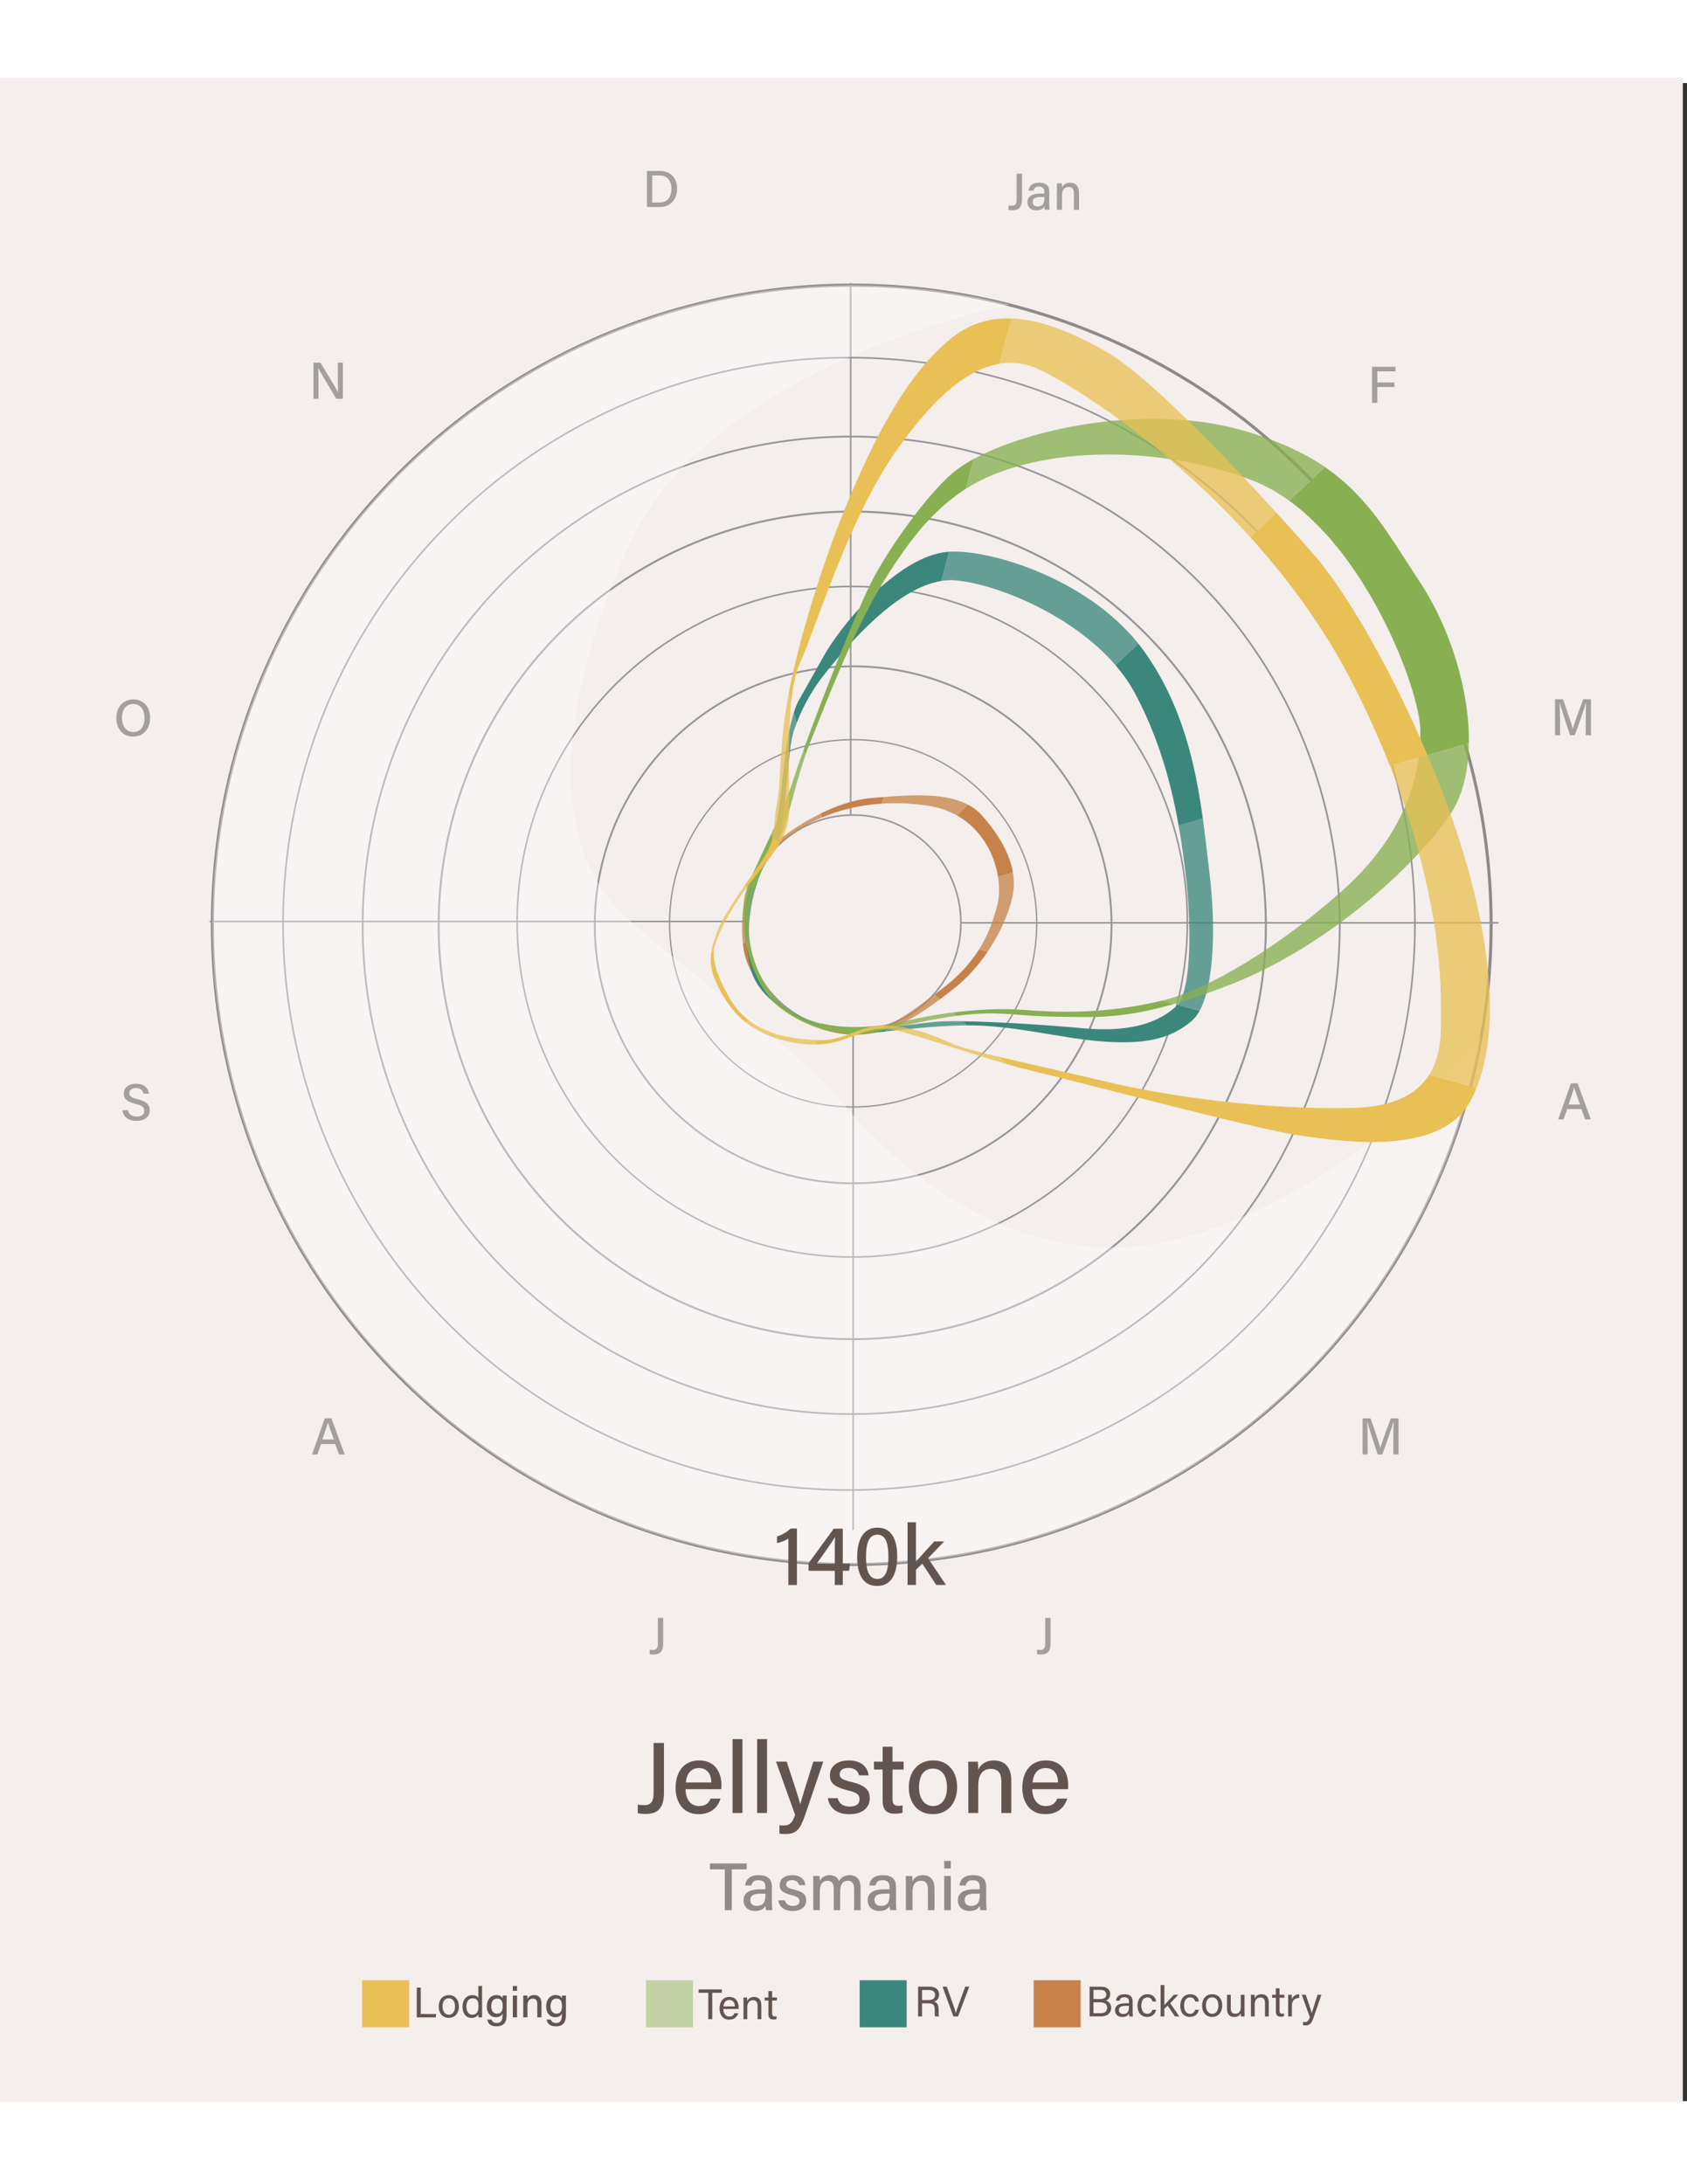 <svg xmlns="http://www.w3.org/2000/svg" id="chart-yell"  width="552.68" height="660.84"
  viewBox="0 0 552.68 660.84" class="svg-container"
  style="width: 340; height: 440;">
  <rect x="0" y="0" width="552.68" height="660.84" fill="#333333" stroke="none"/>
  <g id="background_background">
    <rect x="-.81" y="-1.82" width="552.12" height="663" style="fill: #f4eeec; stroke-width: 0px;" class="bg-rect background jellystone_vis chart" id="chart-0"></rect>
  </g>
  <g id="background">
    <circle cx="279.04" cy="275.64" r="209.47" style="fill: #f4eeec; opacity: .48; stroke: #221f20; stroke-miterlimit: 10;" class="x-domain domain x-axis axis chart scene" id="chart-1"></circle>
  </g>
  <g id="guide_circles" data-name="guide circles">
    <circle cx="278.14" cy="275.32" r="185.41" style="fill: none; stroke: #949598; stroke-miterlimit: 10; stroke-width: .53px;" class="x-domain domain x-axis axis chart scene" id="chart-2"></circle>
    <circle cx="279.21" cy="274.63" r="109.8" style="fill: none; stroke: #949598; stroke-miterlimit: 10; stroke-width: .52px;" class="x-domain domain x-axis axis chart scene" id="chart-3"></circle>
    <circle cx="278.86" cy="275.81" r="160.05" style="fill: none; stroke: #949598; stroke-miterlimit: 10; stroke-width: .57px;" class="x-domain domain x-axis axis chart scene" id="chart-4"></circle>
    <circle cx="279.5" cy="275.65" r="84.65" style="fill: none; stroke: #949598; stroke-miterlimit: 10; stroke-width: .6px;" class="x-domain domain x-axis axis chart scene" id="chart-5"></circle>
    <line x1="278.69" y1="65.47" x2="278.69" y2="239.69" style="fill: none; stroke: #949598; stroke-miterlimit: 10; stroke-width: .5px;" class="x-tick tick x-axis axis chart scene" id="chart-6"></line>
    <line x1="279.5" y1="310.3" x2="279.5" y2="473.81" style="fill: none; stroke: #949598; stroke-miterlimit: 10; stroke-width: .5px;" class="x-tick tick x-axis axis chart scene" id="chart-7"></line>
    <circle cx="279.5" cy="274.99" r="35.3" style="fill: #f4eeec; stroke: #949598; stroke-miterlimit: 10; stroke-width: .5px;" class="x-domain domain x-axis axis chart scene" id="chart-8"></circle>
    <line x1="68.65" y1="274.55" x2="244.19" y2="274.55" style="fill: none; stroke: #949598; stroke-miterlimit: 10; stroke-width: .5px;" class="x-tick tick x-axis axis chart scene" id="chart-9"></line>
    <line x1="314.8" y1="274.99" x2="490.95" y2="274.99" style="fill: none; stroke: #949598; stroke-miterlimit: 10; stroke-width: .5px;" class="x-tick tick x-axis axis chart scene" id="chart-10"></line>
    <circle cx="279.21" cy="275.82" r="135.5" style="fill: none; stroke: #949598; stroke-miterlimit: 10; stroke-width: .64px;" class="x-domain domain x-axis axis chart scene" id="chart-11"></circle>
    <circle cx="279.5" cy="275.15" r="60.14" style="fill: none; stroke: #949598; stroke-miterlimit: 10; stroke-width: .43px;" class="x-domain domain x-axis axis chart scene" id="chart-12"></circle>
  </g>
  <g id="below_freezing" data-name="below freezing">
    <path d="M393.29,376.5c-56.54,18.57-99.72-21.7-117.25-42.56s-53.62-44.23-72.08-61.94-26.75-53.87,1.13-118.68c22.81-53.01,98.69-74.63,125.56-80.75-16.51-4.18-33.8-6.42-51.61-6.42-115.69,0-209.47,93.78-209.47,209.47s93.78,209.47,209.47,209.47c103.13,0,188.86-74.53,206.25-172.67-24.13,28.37-56.31,52.34-92,64.06Z" style="fill: #fff; opacity: .36; stroke-width: 0px;" class="x-domain domain x-axis axis chart scene" id="chart-13"></path>
  </g>
  <g id="Months">
    <g>
      <path d="M334.82,37.97c0,2.68-1.02,3.68-3.11,3.68-.47,0-.96-.04-1.31-.12v-1.44c.22.04.73.08,1.11.08,1.37,0,1.56-1,1.56-2.11v-8.37h1.75v8.3Z" style="fill: #a39f9e; stroke-width: 0px;" class="x-label label x-axis axis chart scene" id="chart-14"></path>
      <path d="M343.77,39.53c0,.79.07,1.71.12,1.96h-1.6c-.07-.19-.12-.61-.14-1.08-.3.56-.98,1.28-2.63,1.28-2.05,0-2.92-1.34-2.92-2.66,0-1.94,1.53-2.83,4.09-2.83h1.43v-.7c0-.73-.24-1.6-1.76-1.6-1.36,0-1.6.66-1.75,1.33h-1.61c.12-1.26.9-2.61,3.41-2.6,2.15,0,3.34.88,3.34,2.86v4.04ZM342.14,37.32h-1.32c-1.67,0-2.52.47-2.52,1.62,0,.85.57,1.48,1.6,1.48,1.97,0,2.24-1.34,2.24-2.83v-.27Z" style="fill: #a39f9e; stroke-width: 0px;" class="x-label label x-axis axis chart scene" id="chart-15"></path>
      <path d="M346.26,35.01c0-.75,0-1.52-.02-2.18h1.62c.04.25.07,1.1.07,1.36.33-.7,1.04-1.56,2.68-1.56s2.89,1.03,2.89,3.3v5.55h-1.67v-5.35c0-1.24-.47-2.09-1.75-2.09-1.51,0-2.16,1.11-2.16,2.81v4.63h-1.67v-6.47Z" style="fill: #a39f9e; stroke-width: 0px;" class="x-label label x-axis axis chart scene" id="chart-16"></path>
    </g>
    <path d="M449.5,92.92h7.71v1.48h-5.99v3.65h5.61v1.48h-5.61v5.19h-1.72v-11.81Z" style="fill: #a39f9e; stroke-width: 0px;" class="x-label label x-axis axis chart scene" id="chart-17"></path>
    <path d="M519.51,208.66c0-2.16.03-4.39.08-5.65h-.07c-.51,2.01-2.29,6.86-3.6,10.57h-1.55c-.99-3.06-2.83-8.51-3.35-10.59h-.06c.09,1.37.13,3.95.13,5.98v4.62h-1.64v-11.81h2.61c1.26,3.55,2.79,8.12,3.18,9.67h.03c.28-1.21,2.09-6.2,3.41-9.67h2.53v11.81h-1.71v-4.92Z" style="fill: #a39f9e; stroke-width: 0px;" class="x-label label x-axis axis chart scene" id="chart-18"></path>
    <path d="M513.43,335.97l-1.2,3.39h-1.74l4.17-11.81h2.17l4.35,11.81h-1.86l-1.25-3.39h-4.64ZM517.64,334.49c-1.07-2.99-1.67-4.62-1.93-5.55h-.02c-.29,1.03-.96,3-1.82,5.55h3.78Z" style="fill: #a39f9e; stroke-width: 0px;" class="x-label label x-axis axis chart scene" id="chart-19"></path>
    <path d="M456.47,444.14c0-2.16.03-4.39.08-5.65h-.07c-.51,2.01-2.29,6.86-3.6,10.57h-1.55c-.99-3.06-2.83-8.51-3.35-10.59h-.06c.09,1.37.13,3.95.13,5.98v4.62h-1.64v-11.81h2.61c1.26,3.55,2.79,8.12,3.18,9.67h.03c.28-1.21,2.09-6.2,3.41-9.67h2.53v11.81h-1.71v-4.92Z" style="fill: #a39f9e; stroke-width: 0px;" class="x-label label x-axis axis chart scene" id="chart-20"></path>
    <path d="M344.17,510.89c0,2.68-1.02,3.68-3.11,3.68-.47,0-.96-.04-1.31-.12v-1.44c.22.04.73.08,1.11.08,1.37,0,1.56-1,1.56-2.11v-8.37h1.75v8.3Z" style="fill: #a39f9e; stroke-width: 0px;" class="x-label label x-axis axis chart scene" id="chart-21"></path>
    <path d="M217.27,510.89c0,2.68-1.02,3.68-3.11,3.68-.47,0-.96-.04-1.31-.12v-1.44c.22.04.73.08,1.11.08,1.37,0,1.56-1,1.56-2.11v-8.37h1.75v8.3Z" style="fill: #a39f9e; stroke-width: 0px;" class="x-label label x-axis axis chart scene" id="chart-22"></path>
    <path d="M105.17,445.67l-1.2,3.39h-1.74l4.17-11.81h2.17l4.35,11.81h-1.86l-1.25-3.39h-4.64ZM109.38,444.18c-1.07-2.99-1.67-4.62-1.93-5.55h-.02c-.29,1.03-.96,3-1.82,5.55h3.78Z" style="fill: #a39f9e; stroke-width: 0px;" class="x-label label x-axis axis chart scene" id="chart-23"></path>
    <path d="M41.9,336.35c.31,1.37,1.26,2.09,2.9,2.09,1.75,0,2.45-.8,2.45-1.87,0-1.14-.58-1.76-2.88-2.31-2.86-.69-3.8-1.68-3.8-3.33,0-1.81,1.34-3.23,4-3.23,2.87,0,4.05,1.64,4.21,3.22h-1.78c-.19-.99-.8-1.84-2.49-1.84-1.36,0-2.13.61-2.13,1.68s.63,1.47,2.67,1.96c3.38.82,4,2.12,4,3.67,0,1.95-1.45,3.44-4.38,3.44s-4.31-1.59-4.56-3.47h1.78Z" style="fill: #a39f9e; stroke-width: 0px;" class="x-label label x-axis axis chart scene" id="chart-24"></path>
    <path d="M49.17,207.86c0,3.25-1.85,6.13-5.59,6.13-3.52,0-5.46-2.69-5.46-6.07s2.01-6.07,5.6-6.07c3.35,0,5.45,2.48,5.45,6.01ZM39.95,207.87c0,2.5,1.25,4.65,3.7,4.65,2.65,0,3.69-2.19,3.69-4.63s-1.18-4.56-3.69-4.56-3.7,2.07-3.7,4.55Z" style="fill: #a39f9e; stroke-width: 0px;" class="x-label label x-axis axis chart scene" id="chart-25"></path>
    <path d="M102.7,103.38v-11.81h2.28c1.65,2.74,5.15,8.4,5.79,9.69h.02c-.12-1.46-.11-3.36-.11-5.29v-4.4h1.64v11.81h-2.15c-1.5-2.51-5.19-8.68-5.9-10.01h-.02c.08,1.29.09,3.37.09,5.5v4.51h-1.65Z" style="fill: #a39f9e; stroke-width: 0px;" class="x-label label x-axis axis chart scene" id="chart-26"></path>
    <path d="M211.93,28.78h4.31c3.34,0,5.59,2.26,5.59,5.78s-2.19,6.03-5.65,6.03h-4.24v-11.81ZM213.68,39.12h2.37c2.68,0,3.94-1.93,3.94-4.53,0-2.25-1.15-4.34-3.93-4.34h-2.38v8.87Z" style="fill: #a39f9e; stroke-width: 0px;" class="x-label label x-axis axis chart scene" id="chart-27"></path>
  </g>
  <g id="backcountry">
    <path d="M326.95,259.89c-1.16-7.26-5.23-15.46-13.44-20.06l-34.27,32.45,9.7-36.34c-6.95.44-13.62,1.97-19.67,4.55l7.99,29.97-21.56-21.33c-1.39,1.27-2.72,2.61-3.94,4.07-2.8,3.34-4.58,6.92-5.7,10.36l31.05,8.98-32.3,8.75c.63,7.12,3.94,13.06,8.51,17.68l24.54-24.66-8.96,34.25c2.62.88,5.23,1.46,7.67,1.7,5.26.53,9.31,0,13.07-1.39l-9.79-35.95,26.36,25.48c.51-.38,1.02-.75,1.55-1.15,6.07-4.46,10.13-8.99,13-13.55l-39.27-10.93,45.48-12.89Z" style="fill: none; stroke-width: 0px;" class="sector mark chart scene" id="chart-28"></path>
    <path d="M288.93,235.94l.58-2.16c-1.4.11-2.82.24-4.26.37-5.74.53-11.43,2.6-16.34,5.02l.35,1.33c6.05-2.58,12.73-4.11,19.67-4.55Z" style="fill: #c78249; stroke-width: 0px;" class="sector mark chart scene" id="chart-29"></path>
    <path d="M251.74,253.2c1.22-1.45,2.55-2.8,3.94-4.07l-.97-.96c-.29.24-.45.37-.45.37-4.57,4.67-7.42,9.71-9.11,14.76l.89.26c1.12-3.44,2.9-7.02,5.7-10.36Z" style="fill: #c78249; stroke-width: 0px;" class="sector mark chart scene" id="chart-30"></path>
    <path d="M323.53,284.49l-2.79-.78c-2.86,4.56-6.93,9.09-13,13.55-.54.39-1.04.77-1.55,1.15l1.71,1.65c1.53-1.14,3.06-2.33,4.61-3.54,4.41-3.46,8.08-7.68,11.02-12.02Z" style="fill: #c78249; stroke-width: 0px;" class="sector mark chart scene" id="chart-31"></path>
    <path d="M326.95,259.89l4.89-1.39c-1.02-6.04-4.48-12.27-10.12-18.64-1.29-1.45-2.8-2.61-4.52-3.53l-3.7,3.5c8.21,4.59,12.28,12.8,13.44,20.06Z" style="fill: #c78249; stroke-width: 0px;" class="sector mark chart scene" id="chart-32"></path>
    <path d="M244.79,281.29l-1.43.39c.05.46.1.91.16,1.36.71,5.35,3.88,11.46,9.05,16.67l.73-.73c-4.57-4.62-7.88-10.57-8.51-17.68Z" style="fill: #c78249; stroke-width: 0px;" class="sector mark chart scene" id="chart-33"></path>
    <path d="M276.56,310.27c-2.44-.25-5.04-.82-7.67-1.7l-.28,1.06c1,.33,2.03.64,3.08.9,6.76,1.69,12.72,1.31,18.27-.43l-.33-1.22c-3.76,1.39-7.81,1.92-13.07,1.39Z" style="fill: #c78249; stroke-width: 0px;" class="sector mark chart scene" id="chart-34"></path>
    <path d="M303.9,236.62c3.69.56,6.88,1.69,9.61,3.22l3.7-3.5c-6.76-3.62-16.61-3.46-27.7-2.55l-.58,2.16c4.9-.31,9.93-.09,14.97.68Z" style="fill: #c78249; opacity: .76; stroke-width: 0px;" class="sector mark chart scene" id="chart-35"></path>
    <path d="M326.72,269.26c-1.27,4.81-2.96,9.65-5.98,14.45l2.79.78c5.55-8.18,8.47-16.81,8.62-21.63.04-1.44-.06-2.89-.31-4.35l-4.89,1.39c.56,3.52.44,6.82-.23,9.37Z" style="fill: #c78249; opacity: .76; stroke-width: 0px;" class="sector mark chart scene" id="chart-36"></path>
    <path d="M289.63,308.88l.33,1.22c6.3-1.96,12.08-5.66,17.94-10.04l-1.71-1.65c-6.63,4.9-11.33,8.54-16.56,10.47Z" style="fill: #c78249; opacity: .76; stroke-width: 0px;" class="sector mark chart scene" id="chart-37"></path>
    <path d="M253.3,298.98l-.73.73c4.13,4.16,9.53,7.75,16.04,9.92l.28-1.06c-5.53-1.86-11.15-5.1-15.59-9.59Z" style="fill: #c78249; opacity: .76; stroke-width: 0px;" class="sector mark chart scene" id="chart-38"></path>
    <path d="M244.71,280.28s-1.55-7.86,1.33-16.71l-.89-.26c-2.13,6.38-2.38,12.76-1.78,18.38l1.43-.39c-.03-.34-.07-.67-.08-1.02Z" style="fill: #c78249; opacity: .76; stroke-width: 0px;" class="sector mark chart scene" id="chart-39"></path>
    <path d="M269.26,240.49l-.35-1.33c-7.15,3.52-12.64,7.75-14.2,9l.97.96c3.95-3.62,8.54-6.5,13.58-8.64Z" style="fill: #c78249; opacity: .76; stroke-width: 0px;" class="sector mark chart scene" id="chart-40"></path>
  </g>
  <g id="rv">
    <path d="M253.78,249.83c.33-.44.63-1.01.9-1.69l-1.34-1.33c-.96,3.2-2.32,6.12-4.51,9.23-1.4,1.98-2.49,4.48-3.28,7.37l1.85.54c1.83-6.42,4.5-11.62,6.38-14.12Z" style="fill: #3c877b; stroke-width: 0px;" class="sector mark chart scene" id="chart-41"></path>
    <path d="M246.85,288.53c-.74-2.44-1.18-4.94-1.38-7.43l-.99.27c.27,2.65.71,5.38,1.33,8.16.9,4.05,3.32,7.53,6.5,10.44l.84-.84c-2.73-2.8-4.99-6.29-6.3-10.6Z" style="fill: #3c877b; stroke-width: 0px;" class="sector mark chart scene" id="chart-42"></path>
    <path d="M371.57,199.37c8.16,14.96,12.22,30.56,14.55,43.75l7.94-2.25c-2.35-17.19-6.61-37.1-19.13-54.66-.64-.9-1.31-1.77-2-2.63l-7.47,7.07c2.35,2.73,4.43,5.64,6.11,8.72Z" style="fill: #3c877b; stroke-width: 0px;" class="sector mark chart scene" id="chart-43"></path>
    <path d="M270.09,193.59c8.53-10.7,23.86-28.24,38.29-30.54l2.55-9.56c-.28.02-.56.03-.82.06-13.09,1.3-28.72,16.59-38.12,30.6-1.97,2.94-6.39,11.23-10.16,17.74-.66,1.14-1.24,2.56-1.75,4.18l.92,3.47c2.47-6.41,5.73-11.72,9.09-15.93Z" style="fill: #3c877b; stroke-width: 0px;" class="sector mark chart scene" id="chart-44"></path>
    <path d="M360.41,313.78c14.39,1.17,23.21-.65,30.21-6.87.88-.78,1.67-1.83,2.37-3.09l-7.2-2c-.12.14-.24.28-.37.4-5.17,4.87-14,8.82-30.58,7.3-12.43-1.14-28.69-2.16-39.53-2.3l1.39,1.34c15.58-.06,30,4.1,43.72,5.22Z" style="fill: #3c877b; stroke-width: 0px;" class="sector mark chart scene" id="chart-45"></path>
    <path d="M276.07,309.86c-1.86-.24-4.35-.73-7.1-1.57l-.22.84c3.79,1.26,7.25,1.95,9.61,2.06,3.33.16,7.21-.16,11.74-.62l-.32-1.17c-5.24.57-10.28.92-13.7.47Z" style="fill: #3c877b; stroke-width: 0px;" class="sector mark chart scene" id="chart-46"></path>
    <path d="M313,162.85c13.45,1.18,38.22,11.21,52.47,27.79l7.47-7.07c-17.32-21.62-48.87-30.9-62-30.1l-2.55,9.56c1.55-.25,3.1-.32,4.62-.19Z" style="fill: #3c877b; opacity: .77; stroke-width: 0px;" class="sector mark chart scene" id="chart-47"></path>
    <path d="M388.46,259.31c1.78,14.69,2.11,36.9-2.67,42.5l7.2,2c4.84-8.75,5.36-28.06,3.21-45.4-.66-5.32-1.27-11.26-2.13-17.55l-7.94,2.25c1.06,5.99,1.77,11.49,2.34,16.19Z" style="fill: #3c877b; opacity: .77; stroke-width: 0px;" class="sector mark chart scene" id="chart-48"></path>
    <path d="M306.61,307.4c-4.43.38-10.77,1.33-16.84,1.99l.32,1.17c6.58-.67,14.55-1.66,24.3-1.97.77-.02,1.54-.03,2.31-.03l-1.39-1.34c-3.62-.05-6.64,0-8.7.18Z" style="fill: #3c877b; opacity: .77; stroke-width: 0px;" class="sector mark chart scene" id="chart-49"></path>
    <path d="M253.14,299.14l-.84.84c4.64,4.26,10.9,7.31,16.44,9.15l.22-.84c-5.12-1.57-11.16-4.37-15.82-9.15Z" style="fill: #3c877b; opacity: .77; stroke-width: 0px;" class="sector mark chart scene" id="chart-50"></path>
    <path d="M247.4,263.95l-1.85-.54c-1.36,5.01-1.76,11.2-1.06,17.96l.99-.27c-.47-6,.45-11.98,1.93-17.16Z" style="fill: #3c877b; opacity: .77; stroke-width: 0px;" class="sector mark chart scene" id="chart-51"></path>
    <path d="M260.1,212.01c.29-.85.59-1.68.91-2.5l-.92-3.47c-2.43,7.61-3.4,19.59-4.4,27.64-.66,5.26-1.22,9.38-2.34,13.13l1.34,1.33c3.11-7.62,3.08-29.2,5.42-36.13Z" style="fill: #3c877b; opacity: .77; stroke-width: 0px;" class="sector mark chart scene" id="chart-52"></path>
  </g>
  <g id="tent">
    <path d="M265.37,216.04c5.85-14.63,14.76-37.76,24.33-53.19,9.57-15.43,16.62-22.94,25.06-28.89.54-.38,1.1-.75,1.67-1.11l2.61-9.77c-2.05,1.11-3.86,2.24-5.37,3.36-7.86,5.85-20.38,22.54-27.25,35.18-5.52,10.17-17.07,39.84-23.11,56.58l.52,1.96c.48-1.37.98-2.75,1.53-4.12Z" style="fill: #88b052; stroke-width: 0px;" class="sector mark chart scene" id="chart-53"></path>
    <path d="M252.6,252.87c.93-1.26,1.73-2.73,2.46-4.35l-2.49-2.46c-2.5,5.44-5.1,10.87-7.29,15.87-.18.41-.34.83-.49,1.27l2.42.7c1.45-4.64,3.52-8.49,5.39-11.03Z" style="fill: #88b052; stroke-width: 0px;" class="sector mark chart scene" id="chart-54"></path>
    <path d="M465.3,211.53c.09,2.9-.04,6.01-.47,9.28l16.4-4.65c.2-17.26-6.09-37.61-15.86-52.44-10.15-15.42-17-28.2-31.33-37.99l-11.67,11.05c26.69,19.25,42.54,62.09,42.94,74.75Z" style="fill: #88b052; stroke-width: 0px;" class="sector mark chart scene" id="chart-55"></path>
    <path d="M252.07,297.15c-3.76-5.34-5.7-10.83-6.42-16.09l-1.33.36c1.34,6.89,4.15,13.71,8.13,18.41l.95-.95c-.46-.55-.91-1.12-1.33-1.72Z" style="fill: #88b052; stroke-width: 0px;" class="sector mark chart scene" id="chart-56"></path>
    <path d="M269.06,307.92l-.43,1.63c6.93,2.1,13.72,2.24,18.52,1.13.86-.2,1.8-.42,2.79-.64l-.43-1.58c-5.57.75-13.17,1.16-20.45-.53Z" style="fill: #88b052; stroke-width: 0px;" class="sector mark chart scene" id="chart-57"></path>
    <path d="M347.38,305.75c10.45.1,19.78.84,37.36-4.22l-3.93-1.09c-14.41,3.41-28.31,4.43-44.83,3.1-8.2-.66-16.66-.08-23.66.8l1.13,1.1c2.08-.28,4.1-.49,5.99-.62,10.29-.67,14.3.8,27.94.94Z" style="fill: #88b052; stroke-width: 0px;" class="sector mark chart scene" id="chart-58"></path>
    <path d="M410.06,130.04c4.32,1.64,8.43,3.94,12.31,6.73l11.67-11.05c-6.76-4.62-15.19-8.58-26.43-11.84-31.56-9.14-70.14-.79-88.56,9.19l-2.61,9.77c20.9-13.38,60.46-15.35,93.62-2.8Z" style="fill: #88b052; opacity: .78; stroke-width: 0px;" class="sector mark chart scene" id="chart-59"></path>
    <path d="M439.75,264.47c-20.95,18.64-44.19,32.46-58.7,35.91-.08.02-.16.04-.25.06l3.93,1.09c5.36-1.54,11.47-3.62,18.62-6.42,30.63-12,59.42-37.65,71.6-55.36,4.22-6.14,6.16-14.43,6.26-23.59l-16.4,4.65c-1.73,13.09-8.32,28.74-25.08,43.66Z" style="fill: #88b052; opacity: .78; stroke-width: 0px;" class="sector mark chart scene" id="chart-60"></path>
    <path d="M297.28,306.99c-1.16.28-4,.95-7.77,1.46l.43,1.58c6.46-1.49,15.47-3.53,23.51-4.6l-1.13-1.1c-7.18.9-12.81,2.12-15.04,2.66Z" style="fill: #88b052; opacity: .78; stroke-width: 0px;" class="sector mark chart scene" id="chart-61"></path>
    <path d="M253.41,298.87l-.95.95c.98,1.16,2.03,2.2,3.15,3.07,4.07,3.16,8.58,5.31,13.03,6.66l.43-1.63c-5.84-1.36-11.46-4.07-15.65-9.05Z" style="fill: #88b052; opacity: .78; stroke-width: 0px;" class="sector mark chart scene" id="chart-62"></path>
    <path d="M247.21,263.9l-2.42-.7c-1.7,4.88-1.77,11.57-.47,18.22l1.33-.36c-.86-6.24,0-12.16,1.56-17.16Z" style="fill: #88b052; opacity: .78; stroke-width: 0px;" class="sector mark chart scene" id="chart-63"></path>
    <path d="M263.84,220.16l-.52-1.96c-1.47,4.06-2.61,7.38-3.26,9.45-1.8,5.72-4.56,12.08-7.47,18.42l2.49,2.46c3.26-7.2,5.02-17.59,8.77-28.37Z" style="fill: #88b052; opacity: .78; stroke-width: 0px;" class="sector mark chart scene" id="chart-64"></path>
  </g>
  <g id="lodging">
    <path d="M268.59,313.4c-.31-.01-.63-.03-.96-.04l-.38,1.47c1.76-.03,3.41-.19,4.88-.47,6.75-1.29,11.43-4.9,17.71-4.71l-.29-1.06c-8.12.12-13.33,5.13-20.96,4.81Z" style="fill: #e8c055; stroke-width: 0px;" class="sector mark chart scene" id="chart-65"></path>
    <path d="M262.02,190.01c5.42-11.97,15.82-46.82,31.07-68.84,11.15-16.1,22.61-27.28,34.26-29.23l3.96-14.85c-6.6-.22-12.98,1.4-18.78,5.8-14.99,11.39-25.48,33.27-31.17,45.86-5.7,12.59-13.94,33.74-20.37,59.27-1.07,4.26-1.91,8.16-2.58,11.76l.8,3.01c.51-5.09,1.38-9.62,2.81-12.78Z" style="fill: #e8c055; stroke-width: 0px;" class="sector mark chart scene" id="chart-66"></path>
    <path d="M443.14,196.59c4.82,9.46,8.83,18.44,12.18,26.91l12.32-3.49c-11.41-26.89-26.2-53.14-37.61-66.08-3.22-3.66-7.29-8.21-11.84-13.2l-8.51,8.06c12.43,13.75,24.27,29.77,33.46,47.8Z" style="fill: #e8c055; stroke-width: 0px;" class="sector mark chart scene" id="chart-67"></path>
    <path d="M238.07,297.9s-4.74-8.11-4.22-13.65l-.8.22c-.43,2.81-.23,5.94,1.4,9.61,3.13,7.05,6.48,10.61,8.75,12.61.43.38.88.73,1.34,1.08l.83-.84c-2.84-2.17-5.38-5.09-7.3-9.04Z" style="fill: #e8c055; stroke-width: 0px;" class="sector mark chart scene" id="chart-68"></path>
    <path d="M246.91,260.42c2.54-3.26,6.06-7.17,8.54-11.52l-2.22-2.2c-.51,2.53-1.59,5.14-4.4,9.13-1.73,2.45-3.41,4.83-4.98,7.09l.95.27c.75-1.01,1.46-1.95,2.11-2.78Z" style="fill: #e8c055; stroke-width: 0px;" class="sector mark chart scene" id="chart-69"></path>
    <path d="M443.14,335.61c-29.87.69-61.37-3.97-81.7-8.82-11.71-2.8-24.38-5.59-34.06-7.9l2.43,2.35c3.08.89,5.97,1.66,8.52,2.26,13.72,3.2,72.71,18.98,87,21.04s46.88,7.2,56.59-11.55c.65-1.26,1.24-2.57,1.79-3.92l-15.49-4.31c-3.7,5.87-10.94,10.53-25.09,10.85Z" style="fill: #e8c055; stroke-width: 0px;" class="sector mark chart scene" id="chart-70"></path>
    <path d="M340.27,93.73c11.11,5.11,41.75,24.46,69.41,55.06l8.51-8.06c-17.46-19.13-42.22-44.84-55.3-52.45-10.11-5.88-21.12-10.85-31.58-11.2l-3.96,14.85c4.28-.72,8.59-.2,12.92,1.79Z" style="fill: #e8c055; opacity: .76; stroke-width: 0px;" class="sector mark chart scene" id="chart-71"></path>
    <path d="M478.5,249.19c-2.94-9.4-6.68-19.33-10.86-29.18l-12.32,3.49c17.24,43.57,16.77,73.28,16.77,81.55,0,5.2.25,13.2-3.86,19.71l15.49,4.31c7.59-18.88,5.02-47.19-5.22-79.88Z" style="fill: #e8c055; opacity: .76; stroke-width: 0px;" class="sector mark chart scene" id="chart-72"></path>
    <path d="M312.47,314.78c-5.43-2.31-11.2-5.2-20.67-6.12-.78-.08-1.53-.09-2.26-.08l.29,1.06c.96.03,1.95.14,2.99.37,6.43,1.4,23.47,7.34,36.98,11.23l-2.43-2.35c-7.11-1.7-12.61-3.13-14.91-4.11Z" style="fill: #e8c055; opacity: .76; stroke-width: 0px;" class="sector mark chart scene" id="chart-73"></path>
    <path d="M245.38,306.94l-.83.84c6.65,5.11,15.61,7.16,22.71,7.05l.38-1.47c-6.06-.27-15.12-.97-22.26-6.42Z" style="fill: #e8c055; opacity: .76; stroke-width: 0px;" class="sector mark chart scene" id="chart-74"></path>
    <path d="M234.08,282.94c2.09-7.2,6.87-14.53,10.72-19.74l-.95-.27c-4.07,5.89-7.37,11-8.64,14.39-.84,2.25-1.76,4.57-2.16,7.15l.8-.22c.04-.46.11-.9.23-1.32Z" style="fill: #e8c055; opacity: .76; stroke-width: 0px;" class="sector mark chart scene" id="chart-75"></path>
    <path d="M258.31,241.03c.73-5.56-.53-24.07.9-38.24l-.8-3.01c-3.35,17.95-2.36,28.14-3.83,35.87-.96,5.07-.74,8.01-1.35,11.06l2.22,2.2c1.42-2.49,2.5-5.12,2.87-7.87Z" style="fill: #e8c055; opacity: .76; stroke-width: 0px;" class="sector mark chart scene" id="chart-76"></path>
  </g>
  <g id="Count">
    <g>
      <path d="M258.27,491.81v-15.17c-.9.61-2.72,1.29-3.72,1.46v-2.18c1.48-.37,3.26-1.41,4.49-2.6h2.04v18.5h-2.8Z" style="fill: #62554f; stroke-width: 0px;" class="x-title title x-axis axis chart scene" id="chart-77"></path>
      <path d="M273.49,491.81v-4.63h-8.6v-2.47l8.25-11.33h2.96v11.47h2.35l-.28,2.32h-2.07v4.63h-2.61ZM273.49,480.47c0-1.53.02-3.22.07-4.41-.74,1.45-4.11,6.09-6.03,8.8h5.96v-4.39Z" style="fill: #62554f; stroke-width: 0px;" class="x-title title x-axis axis chart scene" id="chart-78"></path>
      <path d="M293.94,482.47c0,4.66-1.36,9.67-6.57,9.67s-6.55-4.72-6.55-9.55,1.58-9.55,6.64-9.55,6.48,4.61,6.48,9.42ZM283.71,482.59c0,3.48.57,7.26,3.69,7.26s3.65-3.58,3.65-7.36c0-3.55-.58-7.14-3.58-7.14s-3.76,3.2-3.76,7.24Z" style="fill: #62554f; stroke-width: 0px;" class="x-title title x-axis axis chart scene" id="chart-79"></path>
      <path d="M300.08,484.2c1.17-1.41,4.06-4.5,6-6.65h3.24l-5.29,5.52,5.88,8.73h-3.19l-4.56-6.97-2.08,2.01v4.96h-2.75v-20.53h2.75v12.93Z" style="fill: #62554f; stroke-width: 0px;" class="x-title title x-axis axis chart scene" id="chart-80"></path>
    </g>
    <g>
      <path d="M136.55,623.66h1.29v8.64h5.08l-.18,1.11h-6.2v-9.75Z" style="fill: #62554f; stroke-width: 0px;" class="legend-label legend chart scene" id="chart-81"></path>
      <path d="M150.34,629.84c0,2.05-1.17,3.73-3.34,3.73-2.04,0-3.27-1.57-3.27-3.71s1.21-3.73,3.35-3.73c1.97,0,3.26,1.48,3.26,3.71ZM144.99,629.85c0,1.56.78,2.69,2.05,2.69s2.03-1.08,2.03-2.69-.73-2.7-2.06-2.7-2.03,1.07-2.03,2.69Z" style="fill: #62554f; stroke-width: 0px;" class="legend-label legend chart scene" id="chart-82"></path>
      <path d="M157.93,623.12v8.28c0,.67,0,1.32.01,2.01h-1.18c-.03-.19-.06-.73-.06-1.01-.35.74-1.07,1.18-2.23,1.18-1.83,0-2.95-1.48-2.95-3.65s1.21-3.79,3.17-3.79c1.26,0,1.82.51,2.01.91v-3.92h1.23ZM152.79,629.89c0,1.72.82,2.64,1.93,2.64,1.66,0,2.03-1.23,2.03-2.78s-.33-2.58-1.93-2.58c-1.25,0-2.03.99-2.03,2.71Z" style="fill: #62554f; stroke-width: 0px;" class="legend-label legend chart scene" id="chart-83"></path>
      <path d="M165.98,632.72c0,2.29-.92,3.62-3.33,3.62-2.25,0-2.88-1.26-3-2.2h1.4c.2.72.77,1.12,1.66,1.12,1.55,0,1.92-.98,1.92-2.57v-.53c-.38.76-1.02,1.2-2.19,1.2-1.78,0-2.95-1.45-2.95-3.51,0-2.31,1.35-3.75,3.09-3.75,1.33,0,1.9.63,2.05,1.07.01-.3.05-.76.06-.91h1.3c0,.46-.02,1.37-.02,2.06v4.39ZM160.93,629.79c0,1.45.75,2.41,1.86,2.41,1.47,0,1.89-.99,1.89-2.5s-.38-2.45-1.85-2.45c-1.23,0-1.9,1.02-1.9,2.54Z" style="fill: #62554f; stroke-width: 0px;" class="legend-label legend chart scene" id="chart-84"></path>
      <path d="M168.01,623.13h1.38v1.58h-1.38v-1.58ZM168.01,626.27h1.38v7.13h-1.38v-7.13Z" style="fill: #62554f; stroke-width: 0px;" class="legend-label legend chart scene" id="chart-85"></path>
      <path d="M171.43,628.07c0-.62,0-1.25-.01-1.8h1.34c.03.21.05.91.05,1.12.28-.58.86-1.29,2.21-1.29s2.38.85,2.38,2.72v4.58h-1.38v-4.41c0-1.02-.39-1.72-1.44-1.72-1.25,0-1.78.92-1.78,2.32v3.81h-1.38v-5.33Z" style="fill: #62554f; stroke-width: 0px;" class="legend-label legend chart scene" id="chart-86"></path>
      <path d="M185.41,632.72c0,2.29-.92,3.62-3.33,3.62-2.25,0-2.88-1.26-3-2.2h1.4c.2.72.77,1.12,1.66,1.12,1.55,0,1.92-.98,1.92-2.57v-.53c-.38.76-1.02,1.2-2.19,1.2-1.78,0-2.95-1.45-2.95-3.51,0-2.31,1.35-3.75,3.09-3.75,1.33,0,1.9.63,2.05,1.07.01-.3.05-.76.06-.91h1.3c0,.46-.02,1.37-.02,2.06v4.39ZM180.36,629.79c0,1.45.75,2.41,1.86,2.41,1.47,0,1.89-.99,1.89-2.5s-.38-2.45-1.85-2.45c-1.23,0-1.9,1.02-1.9,2.54Z" style="fill: #62554f; stroke-width: 0px;" class="legend-label legend chart scene" id="chart-87"></path>
    </g>
    <g>
      <path d="M232.04,625.36h-3.15v-1.11h7.6v1.11h-3.15v8.64h-1.3v-8.64Z" style="fill: #62554f; stroke-width: 0px;" class="legend-label legend chart scene" id="chart-88"></path>
      <path d="M236.97,630.67c0,1.44.74,2.47,1.94,2.47,1.12,0,1.49-.58,1.71-1.1h1.24c-.28.91-1.04,2.12-2.99,2.12-2.23,0-3.14-1.82-3.14-3.64,0-2.11,1.06-3.8,3.22-3.8,2.29,0,3.04,1.84,3.04,3.35,0,.22,0,.4-.02.59h-5.01ZM240.76,629.81c-.01-1.17-.6-2.11-1.82-2.11s-1.8.87-1.92,2.11h3.74Z" style="fill: #62554f; stroke-width: 0px;" class="legend-label legend chart scene" id="chart-89"></path>
      <path d="M243.58,628.69c0-.62,0-1.24-.01-1.79h1.19c.03.21.05.96.05,1.17.28-.61.86-1.34,2.24-1.34s2.37.81,2.37,2.7v4.57h-1.23v-4.41c0-1.07-.42-1.8-1.5-1.8-1.34,0-1.88,1.02-1.88,2.45v3.76h-1.23v-5.31Z" style="fill: #62554f; stroke-width: 0px;" class="legend-label legend chart scene" id="chart-90"></path>
      <path d="M250.5,626.9h1.23v-2.1h1.23v2.1h1.57v1h-1.57v4.16c0,.69.17,1.04.81,1.04.17,0,.42,0,.62-.06v.92c-.3.11-.72.13-1.06.13-1.1,0-1.59-.57-1.59-1.75v-4.45h-1.23v-1Z" style="fill: #62554f; stroke-width: 0px;" class="legend-label legend chart scene" id="chart-91"></path>
    </g>
    <g>
      <path d="M302.07,628.81v4.29h-1.28v-9.75h3.81c2,0,3.07,1.09,3.07,2.61,0,1.27-.73,2.03-1.66,2.29.79.21,1.49.81,1.49,2.5v.42c0,.67-.03,1.52.13,1.93h-1.26c-.18-.42-.16-1.18-.16-2.09v-.21c0-1.39-.39-1.99-2.14-1.99h-1.99ZM302.07,627.73h2.12c1.49,0,2.14-.56,2.14-1.66,0-1.04-.68-1.62-2-1.62h-2.26v3.28Z" style="fill: #62554f; stroke-width: 0px;" class="legend-label legend chart scene" id="chart-92"></path>
      <path d="M312.34,633.11l-3.55-9.75h1.39l1.72,4.86c.5,1.43,1,2.87,1.22,3.76h.03c.21-.8.76-2.3,1.27-3.72l1.79-4.91h1.33l-3.67,9.75h-1.53Z" style="fill: #62554f; stroke-width: 0px;" class="legend-label legend chart scene" id="chart-93"></path>
    </g>
    <g>
      <path d="M217.53,559.66c0,5.19-1.98,7.14-6.04,7.14-.92,0-1.87-.08-2.55-.24v-2.8c.43.08,1.42.15,2.15.15,2.67,0,3.03-1.94,3.03-4.1v-16.26h3.4v16.11Z" style="fill: #62554f; stroke-width: 0px;" class="main-title title chart scene" id="chart-94"></path>
      <path d="M224.59,558.69c.02,3.16,1.61,5.52,4.36,5.52,2.52,0,3.32-1.25,3.84-2.44h3.26c-.65,2.13-2.46,5.1-7.19,5.1-5.33,0-7.53-4.26-7.53-8.61,0-5.05,2.55-8.99,7.72-8.99,5.49,0,7.3,4.31,7.3,8.02,0,.52,0,.94-.05,1.4h-11.7ZM233.06,556.49c-.03-2.61-1.31-4.72-4.06-4.72s-4.04,1.96-4.31,4.72h8.37Z" style="fill: #62554f; stroke-width: 0px;" class="main-title title chart scene" id="chart-95"></path>
      <path d="M240,566.48v-24.2h3.24v24.2h-3.24Z" style="fill: #62554f; stroke-width: 0px;" class="main-title title chart scene" id="chart-96"></path>
      <path d="M248.05,566.48v-24.2h3.24v24.2h-3.24Z" style="fill: #62554f; stroke-width: 0px;" class="main-title title chart scene" id="chart-97"></path>
      <path d="M257.73,549.67c2.52,7.61,4.02,12.21,4.43,13.89h.03c.51-1.86,1.67-5.69,4.27-13.89h3.26l-5.97,17.52c-1.69,4.9-2.97,6.18-6.52,6.18-.5,0-1.2-.03-1.88-.11v-2.76c.41.05.9.08,1.35.08,2.05,0,2.87-.87,3.79-3.49l-6.26-17.42h3.5Z" style="fill: #62554f; stroke-width: 0px;" class="main-title title chart scene" id="chart-98"></path>
      <path d="M274.43,561.62c.46,1.74,1.76,2.76,3.94,2.76,2.32,0,3.23-.98,3.23-2.41s-.76-2.15-3.81-2.89c-4.93-1.2-5.91-2.71-5.91-5.01s1.75-4.79,6.21-4.79,6.25,2.56,6.45,4.89h-3.12c-.22-1-.97-2.44-3.47-2.44-2.2,0-2.86,1.04-2.86,2.08,0,1.17.66,1.75,3.67,2.47,5.19,1.23,6.17,2.97,6.17,5.46,0,2.91-2.29,5.14-6.66,5.14s-6.62-2.25-7.04-5.25h3.21Z" style="fill: #62554f; stroke-width: 0px;" class="main-title title chart scene" id="chart-99"></path>
      <path d="M286.32,549.67h2.84v-4.88h3.24v4.88h3.63v2.59h-3.63v9.54c0,1.56.4,2.33,1.89,2.33.38,0,.95-.02,1.39-.12v2.38c-.76.28-1.8.31-2.63.31-2.74,0-3.89-1.43-3.89-4.25v-10.2h-2.84v-2.59Z" style="fill: #62554f; stroke-width: 0px;" class="main-title title chart scene" id="chart-100"></path>
      <path d="M313.57,558.04c0,4.89-2.83,8.83-8,8.83-4.89,0-7.83-3.72-7.83-8.77s2.91-8.83,8.02-8.83c4.72,0,7.8,3.49,7.8,8.76ZM301.07,558.07c0,3.6,1.75,6.14,4.62,6.14s4.56-2.43,4.56-6.12-1.63-6.15-4.62-6.15-4.55,2.36-4.55,6.14Z" style="fill: #62554f; stroke-width: 0px;" class="main-title title chart scene" id="chart-101"></path>
      <path d="M317.23,553.91c0-1.45,0-2.94-.03-4.23h3.15c.08.48.13,2.13.13,2.64.65-1.37,2.02-3.04,5.21-3.04s5.61,2,5.61,6.42v10.78h-3.24v-10.38c0-2.41-.92-4.06-3.39-4.06-2.94,0-4.19,2.16-4.19,5.46v8.99h-3.24v-12.57Z" style="fill: #62554f; stroke-width: 0px;" class="main-title title chart scene" id="chart-102"></path>
      <path d="M338.18,558.69c.02,3.16,1.61,5.52,4.36,5.52,2.52,0,3.32-1.25,3.84-2.44h3.26c-.65,2.13-2.46,5.1-7.19,5.1-5.33,0-7.53-4.26-7.53-8.61,0-5.05,2.55-8.99,7.72-8.99,5.49,0,7.3,4.31,7.3,8.02,0,.52,0,.94-.05,1.4h-11.7ZM346.64,556.49c-.03-2.61-1.31-4.72-4.06-4.72s-4.04,1.96-4.31,4.72h8.37Z" style="fill: #62554f; stroke-width: 0px;" class="main-title title chart scene" id="chart-103"></path>
    </g>
    <g>
      <path d="M237.46,584.94h-4.88v-1.92h12.04v1.92h-4.88v13.36h-2.28v-13.36Z" style="fill: #938b88; stroke-width: 0px;" class="sub-title title chart scene" id="chart-104"></path>
      <path d="M252.87,595.77c0,1.03.09,2.22.15,2.53h-2.07c-.09-.24-.15-.79-.18-1.39-.39.72-1.26,1.66-3.4,1.66-2.65,0-3.78-1.73-3.78-3.44,0-2.51,1.98-3.66,5.3-3.66h1.85v-.9c0-.95-.31-2.07-2.28-2.07-1.76,0-2.07.86-2.26,1.72h-2.08c.15-1.63,1.16-3.38,4.42-3.37,2.79,0,4.33,1.14,4.33,3.71v5.23ZM250.76,592.91h-1.71c-2.16,0-3.26.61-3.26,2.09,0,1.1.74,1.91,2.07,1.91,2.56,0,2.9-1.73,2.9-3.66v-.35Z" style="fill: #938b88; stroke-width: 0px;" class="sub-title title chart scene" id="chart-105"></path>
      <path d="M257.13,595.07c.3,1.16,1.18,1.84,2.62,1.84,1.55,0,2.15-.65,2.15-1.6s-.51-1.43-2.54-1.92c-3.29-.8-3.94-1.81-3.94-3.34s1.16-3.2,4.14-3.2,4.16,1.71,4.3,3.26h-2.08c-.15-.66-.64-1.63-2.31-1.63-1.46,0-1.9.7-1.9,1.39,0,.78.44,1.17,2.45,1.65,3.46.82,4.11,1.98,4.11,3.64,0,1.94-1.53,3.42-4.44,3.42s-4.42-1.5-4.69-3.5h2.14Z" style="fill: #938b88; stroke-width: 0px;" class="sub-title title chart scene" id="chart-106"></path>
      <path d="M266.43,589.99c0-.97,0-1.97-.02-2.89h2.08c.03.32.09,1.11.08,1.65.52-.97,1.48-1.91,3.23-1.91,1.59,0,2.64.81,3.06,1.95.61-1.03,1.65-1.95,3.55-1.95s3.53,1.1,3.53,4.11v7.36h-2.12v-7.1c0-1.24-.45-2.54-2.1-2.54s-2.46,1.28-2.46,3.21v6.43h-2.12v-7.03c0-1.39-.38-2.6-2.06-2.6s-2.51,1.32-2.51,3.42v6.21h-2.14v-8.31Z" style="fill: #938b88; stroke-width: 0px;" class="sub-title title chart scene" id="chart-107"></path>
      <path d="M293.54,595.77c0,1.03.09,2.22.15,2.53h-2.07c-.09-.24-.15-.79-.18-1.39-.39.72-1.26,1.66-3.4,1.66-2.65,0-3.78-1.73-3.78-3.44,0-2.51,1.98-3.66,5.3-3.66h1.85v-.9c0-.95-.31-2.07-2.28-2.07-1.76,0-2.07.86-2.26,1.72h-2.08c.15-1.63,1.16-3.38,4.42-3.37,2.79,0,4.33,1.14,4.33,3.71v5.23ZM291.44,592.91h-1.71c-2.16,0-3.26.61-3.26,2.09,0,1.1.74,1.91,2.07,1.91,2.56,0,2.9-1.73,2.9-3.66v-.35Z" style="fill: #938b88; stroke-width: 0px;" class="sub-title title chart scene" id="chart-108"></path>
      <path d="M296.78,589.92c0-.97,0-1.96-.02-2.82h2.1c.05.32.09,1.42.08,1.76.43-.91,1.35-2.02,3.47-2.02s3.74,1.33,3.74,4.28v7.19h-2.16v-6.92c0-1.61-.61-2.71-2.26-2.71-1.96,0-2.79,1.44-2.79,3.64v5.99h-2.16v-8.38Z" style="fill: #938b88; stroke-width: 0px;" class="sub-title title chart scene" id="chart-109"></path>
      <path d="M309.33,582.17h2.16v2.48h-2.16v-2.48ZM309.33,587.1h2.16v11.2h-2.16v-11.2Z" style="fill: #938b88; stroke-width: 0px;" class="sub-title title chart scene" id="chart-110"></path>
      <path d="M323.09,595.77c0,1.03.09,2.22.15,2.53h-2.07c-.09-.24-.15-.79-.18-1.39-.39.72-1.26,1.66-3.4,1.66-2.65,0-3.78-1.73-3.78-3.44,0-2.51,1.98-3.66,5.3-3.66h1.85v-.9c0-.95-.31-2.07-2.28-2.07-1.76,0-2.07.86-2.26,1.72h-2.08c.15-1.63,1.16-3.38,4.42-3.37,2.79,0,4.33,1.14,4.33,3.71v5.23ZM320.98,592.91h-1.71c-2.16,0-3.26.61-3.26,2.09,0,1.1.74,1.91,2.07,1.91,2.56,0,2.9-1.73,2.9-3.66v-.35Z" style="fill: #938b88; stroke-width: 0px;" class="sub-title title chart scene" id="chart-111"></path>
    </g>
    <g>
      <path d="M356.96,623.36h3.74c2.06,0,3.02,1.08,3.02,2.43,0,1.13-.65,1.87-1.4,2.12.68.22,1.72.9,1.72,2.33,0,1.84-1.4,2.85-3.25,2.85h-3.83v-9.75ZM360.46,627.41c1.41,0,1.96-.56,1.96-1.51,0-.86-.62-1.48-1.76-1.48h-2.42v2.99h2.22ZM358.23,632.04h2.41c1.22,0,2.07-.58,2.07-1.79,0-1.06-.68-1.77-2.32-1.77h-2.16v3.56Z" style="fill: #62554f; stroke-width: 0px;" class="legend-label legend chart scene" id="chart-112"></path>
      <path d="M371.06,631.56c0,.65.06,1.34.1,1.55h-1.17c-.06-.16-.1-.5-.12-.93-.25.47-.81,1.1-2.19,1.1-1.67,0-2.39-1.09-2.39-2.17,0-1.58,1.25-2.31,3.36-2.31h1.21v-.6c0-.63-.2-1.39-1.53-1.39-1.19,0-1.39.59-1.52,1.14h-1.19c.09-.98.7-2.11,2.74-2.11,1.74,0,2.7.71,2.7,2.33v3.39ZM369.87,629.64h-1.15c-1.42,0-2.17.39-2.17,1.39,0,.74.51,1.28,1.38,1.28,1.71,0,1.94-1.15,1.94-2.44v-.23Z" style="fill: #62554f; stroke-width: 0px;" class="legend-label legend chart scene" id="chart-113"></path>
      <path d="M378.77,630.93c-.3,1.22-1.13,2.34-2.94,2.34-1.95,0-3.17-1.41-3.17-3.68,0-2.01,1.14-3.76,3.25-3.76s2.76,1.46,2.85,2.38h-1.21c-.18-.72-.63-1.35-1.66-1.35-1.26,0-1.97,1.08-1.97,2.69s.69,2.7,1.92,2.7c.89,0,1.41-.47,1.7-1.32h1.22Z" style="fill: #62554f; stroke-width: 0px;" class="legend-label legend chart scene" id="chart-114"></path>
      <path d="M381.46,629.39c.6-.7,2.16-2.34,3.12-3.39h1.46l-2.67,2.77,2.98,4.33h-1.43l-2.39-3.55-1.07,1.03v2.52h-1.23v-10.28h1.23v6.57Z" style="fill: #62554f; stroke-width: 0px;" class="legend-label legend chart scene" id="chart-115"></path>
      <path d="M392.77,630.93c-.3,1.22-1.13,2.34-2.94,2.34-1.95,0-3.17-1.41-3.17-3.68,0-2.01,1.14-3.76,3.25-3.76s2.76,1.46,2.85,2.38h-1.21c-.18-.72-.63-1.35-1.66-1.35-1.26,0-1.97,1.08-1.97,2.69s.69,2.7,1.92,2.7c.89,0,1.41-.47,1.7-1.32h1.22Z" style="fill: #62554f; stroke-width: 0px;" class="legend-label legend chart scene" id="chart-116"></path>
      <path d="M400.42,629.54c0,2.05-1.17,3.73-3.34,3.73-2.04,0-3.27-1.57-3.27-3.71s1.21-3.73,3.35-3.73c1.97,0,3.26,1.48,3.26,3.71ZM395.08,629.55c0,1.56.78,2.69,2.05,2.69s2.03-1.08,2.03-2.69-.73-2.7-2.06-2.7-2.03,1.07-2.03,2.69Z" style="fill: #62554f; stroke-width: 0px;" class="legend-label legend chart scene" id="chart-117"></path>
      <path d="M407.72,631.04c0,.69,0,1.65.01,2.07h-1.19c-.03-.19-.04-.62-.05-1.06-.35.79-1.03,1.23-2.15,1.23-1.2,0-2.35-.6-2.35-2.6v-4.67h1.22v4.41c0,.93.29,1.79,1.47,1.79,1.31,0,1.81-.72,1.81-2.5v-3.7h1.23v5.03Z" style="fill: #62554f; stroke-width: 0px;" class="legend-label legend chart scene" id="chart-118"></path>
      <path d="M409.82,627.79c0-.62,0-1.24-.01-1.79h1.19c.03.21.05.96.05,1.17.28-.61.86-1.34,2.24-1.34s2.37.81,2.37,2.7v4.57h-1.23v-4.41c0-1.07-.42-1.8-1.5-1.8-1.34,0-1.88,1.02-1.88,2.45v3.76h-1.23v-5.31Z" style="fill: #62554f; stroke-width: 0px;" class="legend-label legend chart scene" id="chart-119"></path>
      <path d="M416.74,626h1.23v-2.1h1.23v2.1h1.57v1h-1.57v4.16c0,.69.17,1.04.81,1.04.17,0,.42,0,.62-.06v.92c-.3.11-.72.13-1.06.13-1.1,0-1.59-.57-1.59-1.75v-4.45h-1.23v-1Z" style="fill: #62554f; stroke-width: 0px;" class="legend-label legend chart scene" id="chart-120"></path>
      <path d="M422.01,627.93c0-.99,0-1.55-.01-1.93h1.2c.02.2.04.76.04,1.45.37-.96,1.22-1.58,2.39-1.62v1.22c-1.46.04-2.39.8-2.39,2.6v3.45h-1.23v-5.17Z" style="fill: #62554f; stroke-width: 0px;" class="legend-label legend chart scene" id="chart-121"></path>
      <path d="M427.78,626c1.15,3.4,1.78,5.29,1.97,6.01h.01c.23-.8.74-2.43,1.9-6.01h1.24l-2.55,7.43c-.72,2.08-1.26,2.6-2.71,2.6-.22,0-.49-.01-.76-.05v-1.07c.18.02.39.04.59.04.9,0,1.24-.4,1.66-1.58l-2.66-7.38h1.33Z" style="fill: #62554f; stroke-width: 0px;" class="legend-label legend chart scene" id="chart-122"></path>
    </g>
    <rect x="118.63" y="621.25" width="15.41" height="15.41" style="fill: #e8c055; stroke-width: 0px;" class="legend-symbol legend chart scene" id="chart-123"></rect>
    <rect x="211.63" y="621.25" width="15.41" height="15.41" style="fill: #88b052; opacity: .46; stroke-width: 0px;" class="legend-symbol legend chart scene" id="chart-124"></rect>
    <rect x="281.63" y="621.25" width="15.41" height="15.41" style="fill: #3c877b; stroke-width: 0px;" class="legend-symbol legend chart scene" id="chart-125"></rect>
    <rect x="338.63" y="621.25" width="15.41" height="15.41" style="fill: #c78249; stroke-width: 0px;" class="legend-symbol legend chart scene" id="chart-126"></rect>
  </g>
</svg>